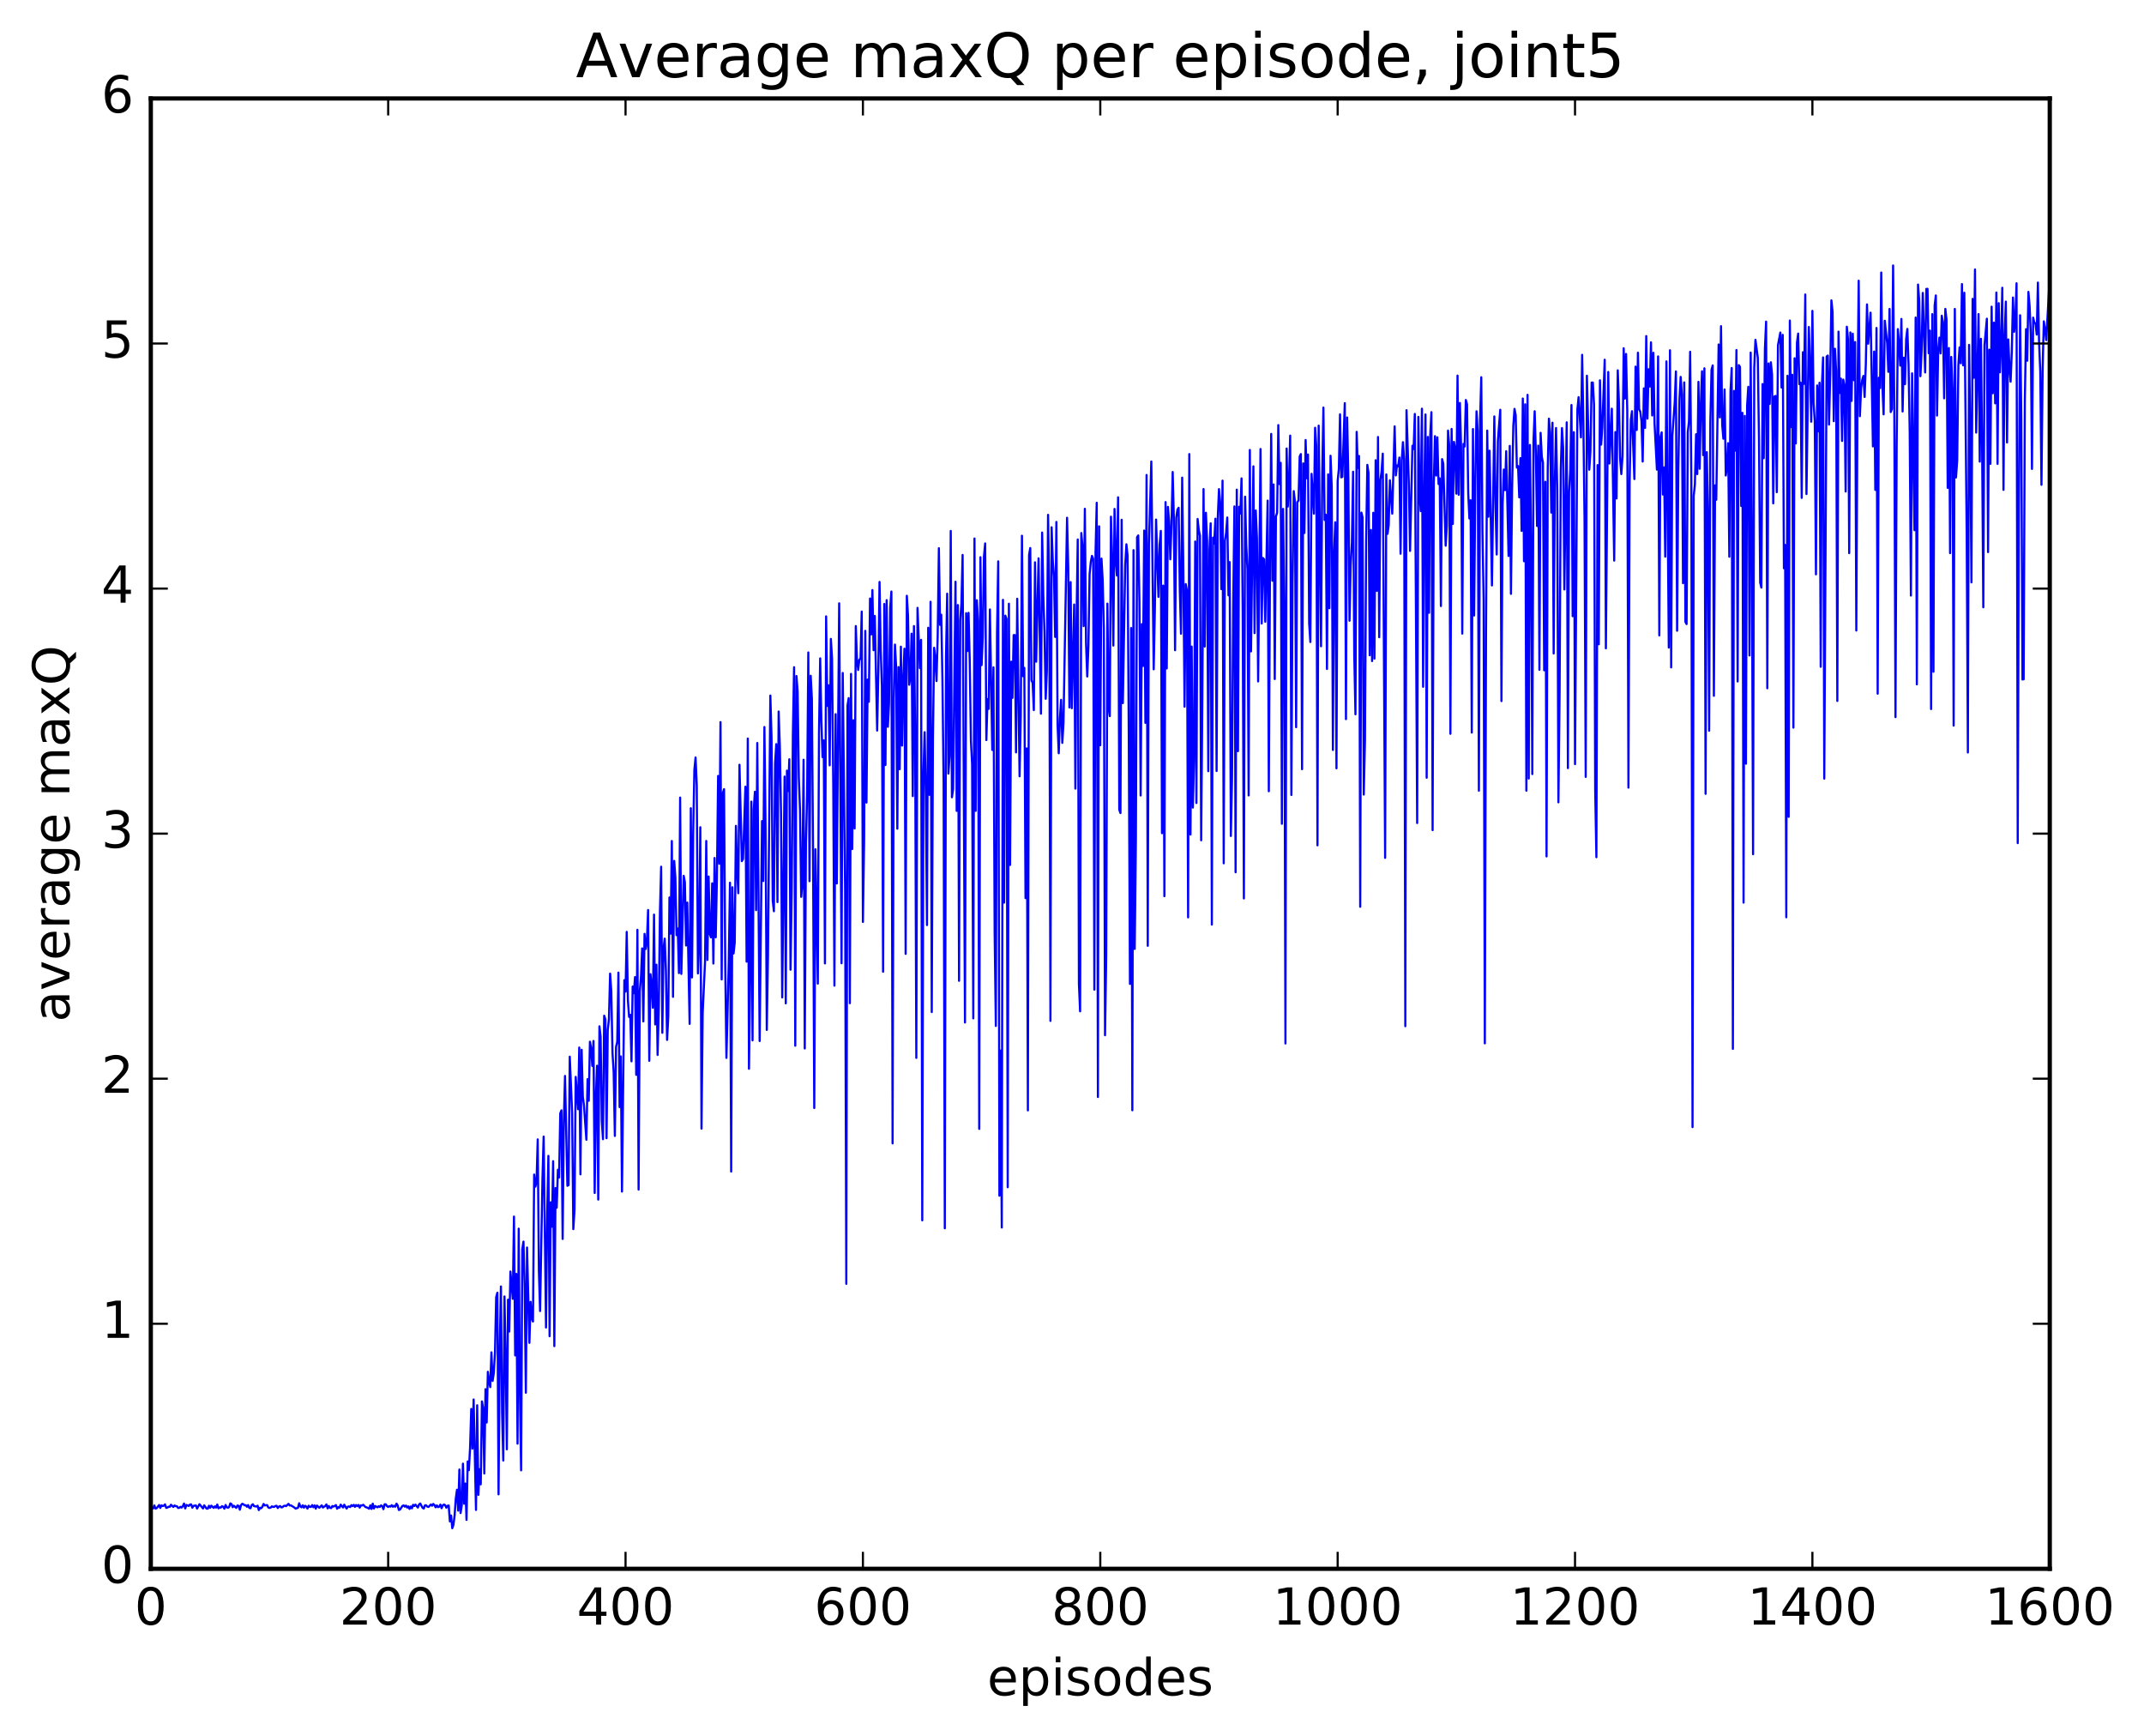 <?xml version="1.0" encoding="utf-8" standalone="no"?>
<!DOCTYPE svg PUBLIC "-//W3C//DTD SVG 1.1//EN"
  "http://www.w3.org/Graphics/SVG/1.1/DTD/svg11.dtd">
<!-- Created with matplotlib (http://matplotlib.org/) -->
<svg height="408pt" version="1.1" viewBox="0 0 504 408" width="504pt" xmlns="http://www.w3.org/2000/svg" xmlns:xlink="http://www.w3.org/1999/xlink">
 <defs>
  <style type="text/css">
*{stroke-linecap:butt;stroke-linejoin:round;stroke-miterlimit:100000;}
  </style>
 </defs>
 <g id="figure_1">
  <g id="patch_1">
   <path d="M 0 408.169 
L 504.319 408.169 
L 504.319 0 
L 0 0 
z
" style="fill:#ffffff;"/>
  </g>
  <g id="axes_1">
   <g id="patch_2">
    <path d="M 35.449 368.742 
L 481.849 368.742 
L 481.849 23.142 
L 35.449 23.142 
z
" style="fill:#ffffff;"/>
   </g>
   <g id="line2d_1">
    <path clip-path="url(#p0305301ef5)" d="M 35.728 354.601 
L 36.007 354.533 
L 36.286 353.855 
L 36.565 354.599 
L 36.844 354.473 
L 37.402 353.747 
L 37.681 354.429 
L 37.96 353.823 
L 38.239 353.987 
L 38.518 353.912 
L 38.797 353.59 
L 39.076 354.423 
L 39.355 354.353 
L 39.634 354.141 
L 39.913 354.178 
L 40.192 353.683 
L 40.75 354.202 
L 41.029 353.858 
L 41.308 354.011 
L 41.587 354.035 
L 41.866 354.432 
L 42.145 354.42 
L 42.424 354.17 
L 42.703 354.341 
L 42.982 353.999 
L 43.261 353.394 
L 43.54 354.549 
L 43.819 353.73 
L 44.377 353.965 
L 44.656 353.637 
L 44.935 353.6 
L 45.214 354.376 
L 45.493 353.946 
L 46.051 353.846 
L 46.33 354.576 
L 46.888 353.561 
L 47.725 354.553 
L 48.004 353.826 
L 48.562 354.587 
L 48.841 354.602 
L 49.12 353.923 
L 49.399 354.4 
L 49.678 353.896 
L 50.236 354.425 
L 50.515 354.061 
L 50.794 354.344 
L 51.073 353.631 
L 51.352 354.523 
L 51.631 354.305 
L 51.91 354.349 
L 52.189 354.019 
L 52.468 354.167 
L 52.747 354.607 
L 53.026 353.738 
L 53.305 354.283 
L 53.584 354.39 
L 53.863 354.21 
L 54.142 353.362 
L 54.421 353.527 
L 54.7 354.257 
L 54.979 353.914 
L 55.537 354.42 
L 55.816 353.859 
L 56.095 353.938 
L 56.374 354.844 
L 56.653 353.799 
L 56.932 353.46 
L 57.211 353.561 
L 57.49 353.82 
L 57.769 353.795 
L 58.048 354.152 
L 58.327 353.759 
L 58.606 354.428 
L 58.885 354.5 
L 59.164 353.769 
L 59.443 353.566 
L 59.722 354.013 
L 60.28 354.106 
L 60.559 353.908 
L 60.838 354.94 
L 61.117 354.395 
L 61.396 354.506 
L 61.675 354.17 
L 61.954 353.494 
L 62.233 353.849 
L 62.791 353.768 
L 63.07 354.323 
L 63.349 354.435 
L 63.628 354.356 
L 63.907 354.063 
L 64.186 354.184 
L 64.465 354.18 
L 64.744 353.972 
L 65.023 353.937 
L 65.302 354.458 
L 65.581 354.112 
L 65.86 353.99 
L 66.139 354.309 
L 66.418 354.24 
L 66.697 353.974 
L 66.976 353.909 
L 67.255 354.004 
L 67.813 353.473 
L 68.092 353.853 
L 68.371 353.825 
L 69.208 354.337 
L 69.487 354.591 
L 70.045 354.402 
L 70.324 353.332 
L 70.603 354.073 
L 70.882 354.292 
L 71.161 353.81 
L 71.44 354.368 
L 71.719 353.924 
L 71.998 354.132 
L 72.277 354.588 
L 72.556 353.911 
L 72.835 354.195 
L 73.114 354.178 
L 73.393 353.77 
L 73.672 354.264 
L 73.951 353.836 
L 74.23 354.6 
L 74.509 353.867 
L 75.067 354.393 
L 75.625 353.828 
L 75.904 354.336 
L 76.462 353.96 
L 76.741 353.604 
L 77.02 354.537 
L 77.299 353.976 
L 77.578 354.401 
L 77.857 354.474 
L 78.136 353.985 
L 78.415 354.126 
L 78.973 353.769 
L 79.252 354.623 
L 79.531 354.254 
L 79.81 354.363 
L 80.089 353.66 
L 80.647 354.331 
L 80.926 353.676 
L 81.484 354.579 
L 81.763 354.14 
L 82.042 354.087 
L 82.321 354.224 
L 82.6 353.775 
L 82.879 354.006 
L 83.158 353.714 
L 83.437 354.175 
L 83.716 353.752 
L 83.995 354.012 
L 84.274 353.744 
L 84.553 354.361 
L 84.832 353.822 
L 85.111 353.864 
L 85.39 353.692 
L 85.948 354.25 
L 86.227 354.31 
L 86.785 354.618 
L 87.064 353.818 
L 87.343 354.666 
L 87.622 353.423 
L 87.901 354.559 
L 88.18 353.979 
L 88.738 354.295 
L 89.017 354.033 
L 89.296 354.197 
L 89.575 353.834 
L 89.854 354 
L 90.133 354.724 
L 90.412 353.576 
L 90.691 353.584 
L 90.97 354.001 
L 91.249 354.198 
L 91.528 353.998 
L 91.807 354.128 
L 92.086 353.783 
L 92.365 354.154 
L 92.644 353.938 
L 92.923 354.149 
L 93.202 353.416 
L 93.481 353.828 
L 93.76 354.913 
L 94.039 354.816 
L 94.597 353.967 
L 94.876 353.833 
L 95.155 354.127 
L 95.434 353.882 
L 95.713 354.344 
L 95.992 354.069 
L 96.271 354.664 
L 96.55 354.097 
L 96.829 354.521 
L 97.108 353.698 
L 97.387 353.986 
L 97.666 353.656 
L 98.224 354.342 
L 98.503 353.633 
L 98.782 353.391 
L 99.34 354.41 
L 99.619 354.57 
L 99.898 353.813 
L 100.177 353.811 
L 100.456 354.14 
L 100.735 354.197 
L 101.293 353.627 
L 101.572 353.914 
L 101.851 353.497 
L 102.13 353.775 
L 102.409 354.281 
L 102.688 353.822 
L 102.967 354.247 
L 103.246 354.133 
L 103.525 353.65 
L 103.804 354.497 
L 104.083 353.834 
L 104.362 353.635 
L 104.641 353.776 
L 104.92 354.377 
L 105.199 353.925 
L 105.478 353.859 
L 105.757 357.614 
L 106.036 356.214 
L 106.315 359.197 
L 106.594 358.4 
L 106.873 356.129 
L 107.152 352.145 
L 107.431 350.153 
L 107.71 355.065 
L 107.989 345.404 
L 108.268 355.638 
L 108.547 353.857 
L 108.826 344.029 
L 109.105 353.44 
L 109.384 348.707 
L 109.663 357.237 
L 109.942 343.503 
L 110.221 345.554 
L 110.5 340.393 
L 110.779 331.163 
L 111.058 340.491 
L 111.337 328.944 
L 111.895 354.91 
L 112.174 330.302 
L 112.453 351.359 
L 112.732 345.321 
L 113.011 348.885 
L 113.29 329.399 
L 113.569 330.926 
L 113.848 346.343 
L 114.127 326.515 
L 114.406 334.356 
L 114.685 322.43 
L 114.964 324.729 
L 115.243 326.031 
L 115.522 317.858 
L 115.801 324.578 
L 116.08 322.736 
L 116.359 317.968 
L 116.638 304.895 
L 116.917 303.858 
L 117.196 351.238 
L 117.475 317.475 
L 117.754 302.378 
L 118.033 332.083 
L 118.312 343.294 
L 118.591 304.717 
L 118.87 319.095 
L 119.149 340.658 
L 119.428 305.474 
L 119.707 312.976 
L 119.986 298.869 
L 120.544 305.281 
L 120.823 285.948 
L 121.102 318.589 
L 121.381 299.424 
L 121.66 339.326 
L 121.939 288.793 
L 122.218 327.364 
L 122.497 345.597 
L 122.776 293.645 
L 123.055 291.832 
L 123.334 302.129 
L 123.613 327.353 
L 123.892 293.225 
L 124.45 315.627 
L 124.729 305.997 
L 125.008 309.926 
L 125.287 310.614 
L 125.566 276.075 
L 125.845 278.915 
L 126.124 277.906 
L 126.403 267.805 
L 126.682 298.761 
L 126.961 308.153 
L 127.519 277.13 
L 127.798 267.14 
L 128.356 312.025 
L 128.635 285.243 
L 128.914 271.681 
L 129.193 314.069 
L 129.472 282.595 
L 129.751 288.332 
L 130.03 272.928 
L 130.309 316.396 
L 130.588 279.244 
L 130.867 283.862 
L 131.146 274.943 
L 131.425 276.77 
L 131.704 261.679 
L 131.983 260.975 
L 132.262 291.21 
L 132.541 263.623 
L 132.82 252.888 
L 133.378 278.712 
L 133.657 278.557 
L 133.936 248.37 
L 134.494 261.601 
L 134.773 288.898 
L 135.052 284.357 
L 135.331 253.116 
L 135.889 260.717 
L 136.168 246.225 
L 136.447 276.022 
L 136.726 246.751 
L 137.005 257.764 
L 137.284 259.886 
L 137.842 267.89 
L 138.121 253.649 
L 138.4 258.733 
L 138.679 244.85 
L 138.958 246.414 
L 139.237 250.526 
L 139.516 244.676 
L 139.795 280.401 
L 140.074 257.762 
L 140.353 250.49 
L 140.632 281.958 
L 140.911 241.229 
L 141.19 243.73 
L 141.469 263.483 
L 141.748 267.761 
L 142.027 238.734 
L 142.306 239.617 
L 142.585 267.526 
L 142.864 242.13 
L 143.143 239.605 
L 143.422 228.842 
L 143.701 233.029 
L 143.98 247.445 
L 144.259 252.067 
L 144.538 266.997 
L 144.817 246.06 
L 145.096 244.867 
L 145.375 228.61 
L 145.654 260.222 
L 145.933 248.309 
L 146.212 280.078 
L 146.77 230.383 
L 147.049 233.073 
L 147.328 219.027 
L 147.607 235.123 
L 147.886 239.021 
L 148.165 238.537 
L 148.444 249.46 
L 148.723 231.886 
L 149.002 233.438 
L 149.281 229.655 
L 149.56 252.633 
L 149.839 218.545 
L 150.118 279.609 
L 150.397 232.95 
L 150.676 229.68 
L 150.955 222.918 
L 151.234 240.083 
L 151.513 219.5 
L 151.792 223.049 
L 152.071 221.251 
L 152.35 213.892 
L 152.629 249.335 
L 152.908 228.988 
L 153.187 231.525 
L 153.466 236.863 
L 153.745 214.975 
L 154.024 240.786 
L 154.303 226.747 
L 154.582 247.961 
L 154.861 237.025 
L 155.14 214.174 
L 155.419 203.716 
L 155.698 242.752 
L 155.977 222.928 
L 156.256 220.623 
L 156.535 228.046 
L 156.814 244.423 
L 157.093 238.923 
L 157.372 210.945 
L 157.651 219.456 
L 157.93 197.674 
L 158.209 234.302 
L 158.488 202.355 
L 158.767 206.331 
L 159.046 219.802 
L 159.325 218.226 
L 159.604 228.721 
L 159.883 187.467 
L 160.162 228.912 
L 160.72 205.862 
L 160.999 207.384 
L 161.278 222.233 
L 161.557 212.147 
L 162.115 240.657 
L 162.394 189.971 
L 162.673 229.746 
L 162.952 195.948 
L 163.231 180.913 
L 163.51 178.038 
L 163.789 184.668 
L 164.068 228.803 
L 164.347 221.287 
L 164.626 194.438 
L 164.905 265.277 
L 165.184 238.041 
L 165.742 225.938 
L 166.021 197.658 
L 166.3 225.624 
L 166.579 206.023 
L 166.858 219.535 
L 167.137 220.323 
L 167.416 207.626 
L 167.695 226.469 
L 167.974 201.668 
L 168.253 220.311 
L 168.532 206.178 
L 168.811 182.376 
L 169.09 203.009 
L 169.369 169.727 
L 169.648 230.208 
L 169.927 186.368 
L 170.206 185.486 
L 170.485 226.805 
L 170.764 248.651 
L 171.322 225.765 
L 171.601 207.483 
L 171.88 275.375 
L 172.159 208.549 
L 172.438 224.118 
L 172.717 221.521 
L 172.996 194.115 
L 173.275 204.613 
L 173.554 209.945 
L 173.833 179.755 
L 174.391 202.403 
L 174.67 201.84 
L 175.228 184.912 
L 175.507 226.035 
L 175.786 173.588 
L 176.065 251.207 
L 176.344 229.688 
L 176.623 188.417 
L 176.902 244.533 
L 177.181 190.344 
L 177.46 186.09 
L 177.739 213.927 
L 178.018 174.638 
L 178.576 244.688 
L 179.134 192.983 
L 179.413 207.082 
L 179.692 170.879 
L 179.971 194.748 
L 180.25 242.076 
L 180.529 224.602 
L 181.087 163.484 
L 181.366 173.231 
L 181.645 211.681 
L 181.924 214.18 
L 182.203 179.489 
L 182.482 174.899 
L 182.761 212.031 
L 183.04 167.237 
L 183.319 175.49 
L 183.598 191.157 
L 183.877 234.441 
L 184.435 182.528 
L 184.714 235.829 
L 184.993 181.136 
L 185.272 185.912 
L 185.551 178.459 
L 185.83 227.93 
L 186.109 209.638 
L 186.388 172.492 
L 186.667 156.821 
L 186.946 245.791 
L 187.225 158.893 
L 187.504 162.596 
L 187.783 182.799 
L 188.062 190.392 
L 188.341 210.797 
L 188.62 207.678 
L 188.899 178.578 
L 189.178 246.441 
L 189.457 198.11 
L 189.736 186.52 
L 190.015 153.353 
L 190.294 207.117 
L 190.573 158.829 
L 190.852 164.221 
L 191.131 201.151 
L 191.41 260.435 
L 191.689 199.613 
L 192.247 231.187 
L 192.526 172.233 
L 192.805 154.744 
L 193.084 169.531 
L 193.363 177.964 
L 193.642 174.016 
L 193.921 226.449 
L 194.2 144.872 
L 194.479 165.926 
L 194.758 161.072 
L 195.037 179.889 
L 195.316 150.174 
L 195.595 154.869 
L 195.874 184.231 
L 196.153 231.671 
L 196.432 167.863 
L 196.711 207.649 
L 197.269 141.806 
L 197.827 226.41 
L 198.106 158.178 
L 198.664 209.051 
L 198.943 301.765 
L 199.222 165.87 
L 199.501 164.086 
L 199.78 235.8 
L 200.059 158.396 
L 200.338 199.567 
L 200.617 169.286 
L 200.896 194.732 
L 201.175 147.148 
L 201.454 155.014 
L 201.733 157.464 
L 202.012 155.085 
L 202.291 154.731 
L 202.57 143.739 
L 202.849 216.699 
L 203.128 197.641 
L 203.407 148.279 
L 203.686 188.641 
L 203.965 159.732 
L 204.244 164.945 
L 204.523 140.68 
L 204.802 149.111 
L 205.081 138.689 
L 205.36 152.818 
L 205.639 144.772 
L 206.197 171.709 
L 206.476 157.59 
L 206.755 136.783 
L 207.034 152.65 
L 207.313 161.286 
L 207.592 228.402 
L 207.871 141.958 
L 208.15 179.811 
L 208.429 141.061 
L 208.708 170.834 
L 208.987 165.359 
L 209.266 142.779 
L 209.545 139.034 
L 209.824 268.75 
L 210.103 163.895 
L 210.382 151.503 
L 210.661 156.815 
L 210.94 194.782 
L 211.219 156.784 
L 211.498 180.801 
L 211.777 151.998 
L 212.056 175.238 
L 212.335 159.259 
L 212.614 152.47 
L 212.893 224.197 
L 213.172 140.032 
L 213.451 144.714 
L 213.73 160.949 
L 214.009 159.207 
L 214.288 148.941 
L 214.567 187.117 
L 214.846 147.157 
L 215.125 172.146 
L 215.404 248.649 
L 215.683 142.874 
L 216.241 157.046 
L 216.52 150.401 
L 216.799 286.839 
L 217.078 181.585 
L 217.357 172.096 
L 217.636 186.998 
L 217.915 217.436 
L 218.194 147.554 
L 218.473 186.824 
L 218.752 141.446 
L 219.031 237.884 
L 219.31 173.692 
L 219.589 152.254 
L 219.868 154.582 
L 220.147 160.082 
L 220.426 149.553 
L 220.705 128.847 
L 220.984 146.878 
L 221.263 144.478 
L 221.542 159.613 
L 221.821 184.159 
L 222.1 288.706 
L 222.379 154.561 
L 222.658 139.545 
L 222.937 181.837 
L 223.216 177.779 
L 223.495 124.794 
L 223.774 187.399 
L 224.053 185.504 
L 224.611 136.74 
L 224.89 190.591 
L 225.169 142.215 
L 225.448 230.53 
L 225.727 145.82 
L 226.006 141.78 
L 226.285 130.432 
L 226.843 240.336 
L 227.122 144.127 
L 227.401 153.039 
L 227.68 144.044 
L 227.959 155.286 
L 228.238 174.08 
L 228.517 179.602 
L 228.796 239.367 
L 229.075 126.575 
L 229.354 190.586 
L 229.633 141.081 
L 229.912 145.829 
L 230.191 265.343 
L 230.47 130.968 
L 230.749 156.334 
L 231.028 149.549 
L 231.307 130.763 
L 231.586 127.731 
L 231.865 173.947 
L 232.144 164.313 
L 232.423 166.619 
L 232.702 143.246 
L 233.26 176.271 
L 233.539 156.853 
L 233.818 219.517 
L 234.097 241.145 
L 234.376 148.821 
L 234.655 131.941 
L 234.934 281.043 
L 235.213 246.936 
L 235.492 288.523 
L 235.771 140.989 
L 236.05 212.154 
L 236.329 144.705 
L 236.608 145.454 
L 236.887 279.05 
L 237.166 141.901 
L 237.445 203.3 
L 237.724 155.52 
L 238.003 164.031 
L 238.282 149.271 
L 238.561 149.266 
L 238.84 176.843 
L 239.119 140.732 
L 239.677 182.466 
L 239.956 168.021 
L 240.235 125.922 
L 240.514 158.952 
L 240.793 156.978 
L 241.072 211.103 
L 241.351 175.902 
L 241.63 260.991 
L 241.909 130.445 
L 242.188 128.81 
L 242.467 159.941 
L 242.746 160.463 
L 243.025 166.901 
L 243.304 132.163 
L 243.583 155.526 
L 244.141 131.238 
L 244.699 167.75 
L 244.978 125.171 
L 245.257 139.94 
L 245.536 148.574 
L 245.815 164.246 
L 246.094 157.646 
L 246.373 121.009 
L 246.652 137.702 
L 246.931 239.955 
L 247.21 123.935 
L 247.489 131.927 
L 247.768 135.521 
L 248.047 149.714 
L 248.326 122.685 
L 248.605 170.293 
L 248.884 177.047 
L 249.163 168.783 
L 249.442 164.489 
L 249.721 174.608 
L 250 169.845 
L 250.837 121.696 
L 251.116 133.316 
L 251.395 166.282 
L 251.674 136.813 
L 251.953 166.462 
L 252.511 142.085 
L 252.79 185.356 
L 253.069 145.707 
L 253.348 126.801 
L 253.627 231.24 
L 253.906 237.705 
L 254.185 125.284 
L 254.464 128.378 
L 254.743 147.168 
L 255.022 119.587 
L 255.301 151.246 
L 255.58 159.009 
L 255.859 151.929 
L 256.138 134.99 
L 256.417 132.1 
L 256.696 130.653 
L 256.975 131.335 
L 257.254 232.617 
L 257.533 129.844 
L 257.812 118.17 
L 258.091 257.844 
L 258.37 123.708 
L 258.649 175.161 
L 258.928 131.294 
L 259.207 136.252 
L 259.486 147.634 
L 259.765 243.324 
L 260.044 224.551 
L 260.323 141.88 
L 260.602 166.271 
L 260.881 168.325 
L 261.16 121.45 
L 261.439 131.405 
L 261.718 151.737 
L 261.997 119.618 
L 262.276 131.466 
L 262.555 135.274 
L 262.834 116.892 
L 263.113 190.317 
L 263.392 191.106 
L 263.671 122.17 
L 263.95 165.263 
L 264.508 132.927 
L 264.787 127.932 
L 265.066 130.603 
L 265.345 172.525 
L 265.624 231.267 
L 265.903 147.618 
L 266.182 260.962 
L 266.461 129.305 
L 266.74 223.043 
L 267.019 197.281 
L 267.298 126.254 
L 267.577 125.849 
L 267.856 141.478 
L 268.135 186.974 
L 268.414 146.684 
L 268.693 156.535 
L 268.972 124.704 
L 269.251 169.899 
L 269.53 111.639 
L 269.809 222.302 
L 270.088 127.888 
L 270.646 108.473 
L 271.204 157.311 
L 271.483 143.114 
L 271.762 122.12 
L 272.32 140.293 
L 272.599 127.999 
L 272.878 124.783 
L 273.157 195.839 
L 273.436 137.642 
L 273.715 210.641 
L 273.994 118.013 
L 274.273 157.115 
L 274.552 119.137 
L 274.831 122.44 
L 275.11 131.456 
L 275.389 123.306 
L 275.668 110.943 
L 275.947 121.948 
L 276.226 152.832 
L 276.505 121.709 
L 276.784 119.788 
L 277.063 119.352 
L 277.342 138.568 
L 277.621 148.957 
L 277.9 112.261 
L 278.179 134.548 
L 278.458 166.107 
L 278.737 137.285 
L 279.016 138.782 
L 279.295 215.631 
L 279.574 106.731 
L 279.853 196.16 
L 280.132 151.974 
L 280.411 189.819 
L 280.69 178.749 
L 280.969 127.271 
L 281.248 188.742 
L 281.527 121.975 
L 281.806 124.597 
L 282.085 125.882 
L 282.364 197.51 
L 282.643 163.912 
L 282.922 114.944 
L 283.201 151.967 
L 283.48 120.528 
L 283.759 127.042 
L 284.038 181.263 
L 284.317 129.097 
L 284.596 123.004 
L 284.875 217.323 
L 285.154 126.363 
L 285.433 127.777 
L 285.712 121.921 
L 285.991 181.222 
L 286.27 121.668 
L 286.549 114.961 
L 286.828 118.063 
L 287.107 138.473 
L 287.386 112.971 
L 287.665 202.913 
L 287.944 127.048 
L 288.223 125.323 
L 288.502 121.636 
L 288.781 139.933 
L 289.06 132.114 
L 289.339 196.495 
L 289.618 182.961 
L 289.897 142.327 
L 290.176 119.031 
L 290.455 205.026 
L 290.734 115.089 
L 291.013 176.561 
L 291.292 119.109 
L 291.571 120.688 
L 291.85 112.448 
L 292.129 144.097 
L 292.408 211.172 
L 292.687 116.746 
L 292.966 128.178 
L 293.245 133.827 
L 293.524 186.96 
L 293.803 105.758 
L 294.082 153.108 
L 294.64 109.606 
L 294.919 148.811 
L 295.198 119.99 
L 295.477 126.565 
L 295.756 160.173 
L 296.314 105.537 
L 296.593 146.556 
L 296.872 131.143 
L 297.151 131.457 
L 297.43 146.139 
L 297.988 117.666 
L 298.267 185.983 
L 298.546 131.92 
L 298.825 101.989 
L 299.104 136.493 
L 299.383 113.86 
L 299.662 159.605 
L 299.941 121.358 
L 300.22 120.546 
L 300.499 99.916 
L 300.778 113.784 
L 301.057 108.793 
L 301.336 193.633 
L 301.615 119.615 
L 301.894 142.336 
L 302.173 245.267 
L 302.452 105.417 
L 302.731 119.063 
L 303.01 113.416 
L 303.289 102.393 
L 303.568 186.858 
L 303.847 136.805 
L 304.126 115.435 
L 304.405 117.848 
L 304.684 170.926 
L 304.963 118.076 
L 305.242 117.623 
L 305.521 107.3 
L 305.8 106.723 
L 306.079 180.788 
L 306.358 108.926 
L 306.637 125.273 
L 306.916 103.419 
L 307.195 112.411 
L 307.474 106.832 
L 307.753 146.511 
L 308.032 150.906 
L 308.311 111.374 
L 308.869 120.733 
L 309.148 100.546 
L 309.427 104.865 
L 309.706 198.691 
L 309.985 100.046 
L 310.543 151.899 
L 310.822 111.529 
L 311.101 95.796 
L 311.38 122.223 
L 311.659 120.972 
L 311.938 157.242 
L 312.217 111.486 
L 312.496 142.961 
L 312.775 107.118 
L 313.054 114.413 
L 313.333 176.27 
L 313.612 129.751 
L 313.891 122.755 
L 314.17 180.583 
L 314.449 113.052 
L 314.728 110.232 
L 315.007 97.385 
L 315.286 112.201 
L 315.565 112.081 
L 316.123 94.761 
L 316.402 169.034 
L 316.681 98.125 
L 316.96 112.218 
L 317.239 145.895 
L 317.518 132.925 
L 317.797 127.498 
L 318.076 110.878 
L 318.355 154.033 
L 318.634 167.894 
L 318.913 101.5 
L 319.192 110.001 
L 319.471 107.17 
L 319.75 213.133 
L 320.029 120.483 
L 320.308 121.633 
L 320.587 186.756 
L 320.866 174.15 
L 321.145 127.234 
L 321.424 109.266 
L 321.703 111.174 
L 321.982 154.02 
L 322.261 124.573 
L 322.54 155.38 
L 322.819 120.522 
L 323.098 154.8 
L 323.377 108.172 
L 323.656 138.886 
L 323.935 102.708 
L 324.214 149.781 
L 324.493 112.818 
L 324.772 110.85 
L 325.051 106.624 
L 325.609 201.636 
L 325.888 111.504 
L 326.167 125.477 
L 326.446 123.459 
L 326.725 112.882 
L 327.283 120.73 
L 327.841 100.215 
L 328.12 111.746 
L 328.399 109.385 
L 328.678 109.605 
L 328.957 107.54 
L 329.236 130.152 
L 329.515 108.207 
L 329.794 103.927 
L 330.073 108.058 
L 330.352 241.204 
L 330.631 96.415 
L 331.189 113.666 
L 331.468 129.491 
L 332.026 104.765 
L 332.305 105.544 
L 332.584 97.292 
L 333.142 193.451 
L 333.421 97.986 
L 333.7 115.836 
L 333.979 120.134 
L 334.258 96.06 
L 334.537 161.423 
L 334.816 115.648 
L 335.095 97.424 
L 335.374 182.803 
L 335.653 102.704 
L 335.932 144.035 
L 336.211 102.308 
L 336.49 96.875 
L 336.769 195.122 
L 337.048 113.402 
L 337.327 102.513 
L 337.606 111.779 
L 337.885 102.786 
L 338.164 113.77 
L 338.443 112.431 
L 338.722 142.452 
L 339.001 107.913 
L 339.28 108.974 
L 339.838 128.257 
L 340.117 123.581 
L 340.396 101.201 
L 340.675 104.704 
L 340.954 172.471 
L 341.233 100.819 
L 341.512 123.159 
L 341.791 103.854 
L 342.07 105.68 
L 342.349 116.029 
L 342.628 88.281 
L 342.907 116.29 
L 343.186 94.717 
L 343.465 105.173 
L 343.744 148.926 
L 344.023 104.336 
L 344.302 104.953 
L 344.581 94.012 
L 344.86 95.047 
L 345.139 115.867 
L 345.418 121.868 
L 345.697 117.571 
L 345.976 172.187 
L 346.255 100.839 
L 346.534 144.674 
L 346.813 113.156 
L 347.092 96.664 
L 347.371 101.405 
L 347.65 185.855 
L 347.929 98.663 
L 348.208 88.668 
L 348.487 124.798 
L 348.766 140.972 
L 349.045 245.239 
L 349.324 149.182 
L 349.603 101.199 
L 349.882 121.457 
L 350.161 105.932 
L 350.719 137.611 
L 351.277 97.88 
L 351.556 118.334 
L 351.835 130.333 
L 352.114 103.605 
L 352.672 96.312 
L 352.951 164.787 
L 353.23 118.417 
L 353.509 110.368 
L 353.788 115.214 
L 354.067 106.053 
L 354.625 130.679 
L 354.904 104.808 
L 355.183 139.58 
L 355.462 114.727 
L 355.741 100.119 
L 356.02 96.102 
L 356.299 97.569 
L 356.578 109.909 
L 356.857 109.54 
L 357.136 116.899 
L 357.415 107.682 
L 357.694 124.792 
L 357.973 93.672 
L 358.252 131.914 
L 358.531 95.034 
L 358.81 185.853 
L 359.089 92.804 
L 359.368 182.988 
L 359.647 104.585 
L 359.926 128.365 
L 360.205 181.939 
L 360.484 103.645 
L 360.763 96.657 
L 361.042 106.583 
L 361.321 123.633 
L 361.6 104.73 
L 361.879 157.427 
L 362.158 101.738 
L 362.437 107.37 
L 362.716 108.742 
L 362.995 157.549 
L 363.274 113.24 
L 363.553 201.298 
L 363.832 110.044 
L 364.111 98.406 
L 364.39 101.64 
L 364.669 120.481 
L 364.948 99.35 
L 365.227 153.601 
L 365.506 112.969 
L 365.785 100.595 
L 366.064 115.082 
L 366.343 188.578 
L 366.622 162.736 
L 366.901 110.279 
L 367.18 100.612 
L 367.459 105.355 
L 367.738 138.551 
L 368.296 99.263 
L 368.575 180.543 
L 368.854 115.566 
L 369.133 110.426 
L 369.412 95.197 
L 369.691 144.831 
L 369.97 101.58 
L 370.249 179.609 
L 370.807 96.256 
L 371.086 93.344 
L 371.644 102.8 
L 371.923 83.399 
L 372.202 98.574 
L 372.481 121.938 
L 372.76 182.61 
L 373.039 88.306 
L 373.597 110.405 
L 373.876 106.132 
L 374.155 89.922 
L 374.434 89.922 
L 374.713 95.098 
L 374.992 185.719 
L 375.271 201.479 
L 375.55 109.312 
L 375.829 151.438 
L 376.108 89.388 
L 376.387 104.505 
L 376.666 100.464 
L 377.224 84.552 
L 377.503 152.384 
L 378.061 87.428 
L 378.34 108.944 
L 378.898 96.061 
L 379.456 131.763 
L 379.735 101.568 
L 380.014 117.161 
L 380.293 87.042 
L 380.572 94.579 
L 380.851 107.916 
L 381.13 111.434 
L 381.409 107.234 
L 381.688 81.853 
L 381.967 93.687 
L 382.246 83.2 
L 382.525 96.481 
L 382.804 185.127 
L 383.083 113.308 
L 383.362 98.742 
L 383.641 96.649 
L 384.199 112.598 
L 384.478 86.176 
L 384.757 101.058 
L 385.036 82.902 
L 385.315 96.208 
L 385.594 96.76 
L 385.873 98.974 
L 386.152 108.489 
L 386.431 91.285 
L 386.71 100.583 
L 386.989 78.992 
L 387.268 98.395 
L 387.547 86.788 
L 387.826 90.854 
L 388.105 80.456 
L 388.384 97.659 
L 388.663 82.924 
L 388.942 99.52 
L 389.5 110.385 
L 389.779 83.774 
L 390.058 149.349 
L 390.337 102.763 
L 390.616 101.623 
L 390.895 116.237 
L 391.174 109.855 
L 391.453 130.838 
L 391.732 84.947 
L 392.29 152.213 
L 392.569 82.323 
L 392.848 156.867 
L 393.127 102.405 
L 393.685 94.572 
L 393.964 87.3 
L 394.243 148.251 
L 394.522 111.159 
L 394.801 93.905 
L 395.08 88.587 
L 395.359 92.747 
L 395.638 137.076 
L 395.917 89.884 
L 396.196 146.18 
L 396.475 146.687 
L 396.754 101.546 
L 397.033 99.055 
L 397.312 82.684 
L 397.591 112.914 
L 397.87 264.924 
L 398.149 116.54 
L 398.428 113.846 
L 398.707 102.063 
L 398.986 111.437 
L 399.265 89.744 
L 399.544 110.184 
L 399.823 95.114 
L 400.102 87.272 
L 400.381 106.977 
L 400.66 86.569 
L 400.939 186.584 
L 401.218 106.278 
L 401.497 120.84 
L 401.776 171.754 
L 402.055 99.139 
L 402.334 86.911 
L 402.613 85.892 
L 402.892 163.546 
L 403.171 114.085 
L 403.45 117.468 
L 404.008 80.967 
L 404.287 98.113 
L 404.566 76.664 
L 404.845 99.833 
L 405.124 103.116 
L 405.403 91.546 
L 405.682 111.765 
L 405.961 110.062 
L 406.24 104.169 
L 406.519 130.857 
L 406.798 91.954 
L 407.077 86.497 
L 407.356 246.533 
L 407.635 91.881 
L 407.914 105.918 
L 408.193 82.268 
L 408.472 160.177 
L 408.751 85.823 
L 409.03 86.256 
L 409.309 118.928 
L 409.588 97.037 
L 409.867 212.159 
L 410.146 97.757 
L 410.425 179.501 
L 410.704 95.344 
L 410.983 90.911 
L 411.262 154.058 
L 411.541 82.876 
L 411.82 127.578 
L 412.099 200.783 
L 412.378 86.43 
L 412.657 79.872 
L 413.215 84.074 
L 413.494 103.09 
L 413.773 136.932 
L 414.052 138.11 
L 414.331 90.275 
L 414.61 107.697 
L 414.889 81.962 
L 415.168 75.591 
L 415.447 161.77 
L 415.726 85.433 
L 416.005 94.94 
L 416.284 85.151 
L 416.563 88.114 
L 416.842 118.306 
L 417.121 93.179 
L 417.4 93.069 
L 417.679 115.684 
L 417.958 81.117 
L 418.516 78.165 
L 418.795 91.084 
L 419.074 78.707 
L 419.353 133.57 
L 419.632 128.077 
L 419.911 215.601 
L 420.19 88.321 
L 420.469 191.994 
L 420.748 75.336 
L 421.027 100.384 
L 421.306 88.082 
L 421.585 171.031 
L 421.864 84.207 
L 422.143 104.234 
L 422.422 80.56 
L 422.701 78.402 
L 422.98 90.314 
L 423.259 89.93 
L 423.538 117.028 
L 423.817 82.79 
L 424.096 90.229 
L 424.375 69.219 
L 424.654 116.125 
L 425.212 76.858 
L 425.491 85.791 
L 425.77 99.123 
L 426.049 73.065 
L 426.328 94.772 
L 426.607 98.921 
L 426.886 135 
L 427.165 90.603 
L 427.444 101.397 
L 427.723 89.962 
L 428.002 156.725 
L 428.281 90.668 
L 428.56 84.009 
L 428.839 183.012 
L 429.397 83.802 
L 429.676 83.567 
L 429.955 99.802 
L 430.234 88.125 
L 430.513 70.597 
L 430.792 73.327 
L 431.071 99.003 
L 431.35 81.972 
L 431.629 87.231 
L 431.908 164.759 
L 432.187 77.951 
L 432.466 92.362 
L 432.745 88.984 
L 433.024 103.644 
L 433.303 89.22 
L 433.582 90.625 
L 433.861 115.531 
L 434.14 76.79 
L 434.419 79.745 
L 434.698 130.01 
L 434.977 78.134 
L 435.256 94.234 
L 435.535 78.434 
L 435.814 89.367 
L 436.093 80.388 
L 436.372 148.204 
L 436.651 92.823 
L 436.93 65.976 
L 437.209 97.819 
L 437.488 91.3 
L 437.767 89.28 
L 438.046 88.353 
L 438.325 93.304 
L 438.604 85.671 
L 438.883 71.555 
L 439.162 80.781 
L 439.72 73.488 
L 440.278 104.934 
L 440.557 82.632 
L 440.836 115.153 
L 441.115 77.087 
L 441.394 163.052 
L 441.673 88.786 
L 441.952 91.212 
L 442.231 64.052 
L 442.51 90.872 
L 442.789 97.389 
L 443.068 75.388 
L 443.626 80.637 
L 443.905 87.4 
L 444.184 72.612 
L 444.463 96.855 
L 444.742 96.101 
L 445.021 62.392 
L 445.3 95.413 
L 445.579 168.555 
L 445.858 104.603 
L 446.137 77.353 
L 446.416 80.671 
L 446.695 85.927 
L 446.974 74.964 
L 447.253 96.717 
L 447.532 84.069 
L 447.811 90.295 
L 448.09 79.661 
L 448.369 77.309 
L 448.648 85.563 
L 448.927 101.607 
L 449.206 139.98 
L 449.485 87.754 
L 450.043 124.625 
L 450.322 74.641 
L 450.601 160.852 
L 450.88 66.881 
L 451.159 70.696 
L 451.438 88.429 
L 451.717 82.782 
L 451.996 68.849 
L 452.554 87.542 
L 452.833 67.907 
L 453.112 67.887 
L 453.391 83.037 
L 453.67 77.715 
L 453.949 166.66 
L 454.228 73.837 
L 454.507 157.891 
L 454.786 71.833 
L 455.065 69.44 
L 455.344 97.679 
L 455.623 82.504 
L 455.902 79.356 
L 456.181 83.064 
L 456.46 74.209 
L 456.739 75.717 
L 457.018 93.629 
L 457.297 72.603 
L 457.576 75.115 
L 457.855 114.683 
L 458.134 81.819 
L 458.413 130.016 
L 458.692 83.891 
L 458.971 91.341 
L 459.25 170.555 
L 459.529 72.608 
L 459.808 112.233 
L 460.087 108.242 
L 460.366 85.858 
L 460.645 81.651 
L 460.924 85.375 
L 461.203 66.766 
L 461.482 85.874 
L 461.761 68.81 
L 462.319 125.253 
L 462.598 176.872 
L 462.877 81.058 
L 463.156 101.778 
L 463.435 136.889 
L 463.714 70.249 
L 463.993 88.796 
L 464.272 63.336 
L 464.551 101.683 
L 465.109 73.821 
L 465.388 108.503 
L 465.667 79.642 
L 465.946 105.277 
L 466.225 142.738 
L 466.504 81.14 
L 467.062 74.91 
L 467.341 129.768 
L 467.62 82.19 
L 467.899 109.025 
L 468.178 72.08 
L 468.457 92.441 
L 468.736 75.833 
L 469.015 94.806 
L 469.294 68.759 
L 469.573 109.032 
L 469.852 71.259 
L 470.131 87.516 
L 470.41 80.639 
L 470.689 67.633 
L 470.968 115.138 
L 471.247 79.002 
L 471.526 70.888 
L 471.805 104.002 
L 472.084 79.78 
L 472.363 86.003 
L 472.642 89.711 
L 472.921 82.731 
L 473.2 69.93 
L 473.479 77.982 
L 473.758 75.157 
L 474.037 66.582 
L 474.316 198.169 
L 474.595 118.729 
L 474.874 74.093 
L 475.153 98.196 
L 475.432 159.708 
L 475.711 159.663 
L 475.99 94.079 
L 476.269 77.363 
L 476.548 84.787 
L 476.827 68.602 
L 477.106 71.895 
L 477.385 78.409 
L 477.664 110.219 
L 477.943 74.655 
L 478.222 75.861 
L 478.501 76.029 
L 478.78 78.638 
L 479.059 66.417 
L 479.338 80.666 
L 479.617 87.355 
L 479.896 113.946 
L 480.175 86.65 
L 480.454 75.527 
L 480.733 77.349 
L 481.012 79.945 
L 481.849 65.073 
L 481.849 65.073 
" style="fill:none;stroke:#0000ff;stroke-linecap:square;stroke-width:0.5;"/>
   </g>
   <g id="patch_3">
    <path d="M 35.449 23.142 
L 481.849 23.142 
" style="fill:none;stroke:#000000;stroke-linecap:square;stroke-linejoin:miter;"/>
   </g>
   <g id="patch_4">
    <path d="M 481.849 368.742 
L 481.849 23.142 
" style="fill:none;stroke:#000000;stroke-linecap:square;stroke-linejoin:miter;"/>
   </g>
   <g id="patch_5">
    <path d="M 35.449 368.742 
L 35.449 23.142 
" style="fill:none;stroke:#000000;stroke-linecap:square;stroke-linejoin:miter;"/>
   </g>
   <g id="patch_6">
    <path d="M 35.449 368.742 
L 481.849 368.742 
" style="fill:none;stroke:#000000;stroke-linecap:square;stroke-linejoin:miter;"/>
   </g>
   <g id="matplotlib.axis_1">
    <g id="xtick_1">
     <g id="line2d_2">
      <defs>
       <path d="M 0 0 
L 0 -4 
" id="md764ea3a3b" style="stroke:#000000;stroke-width:0.5;"/>
      </defs>
      <g>
       <use style="stroke:#000000;stroke-width:0.5;" x="35.449" xlink:href="#md764ea3a3b" y="368.742"/>
      </g>
     </g>
     <g id="line2d_3">
      <defs>
       <path d="M 0 0 
L 0 4 
" id="m6a71398578" style="stroke:#000000;stroke-width:0.5;"/>
      </defs>
      <g>
       <use style="stroke:#000000;stroke-width:0.5;" x="35.449" xlink:href="#m6a71398578" y="23.142"/>
      </g>
     </g>
     <g id="text_1">
      <!-- 0 -->
      <defs>
       <path d="M 31.781 66.406 
Q 24.172 66.406 20.328 58.906 
Q 16.5 51.422 16.5 36.375 
Q 16.5 21.391 20.328 13.891 
Q 24.172 6.391 31.781 6.391 
Q 39.453 6.391 43.281 13.891 
Q 47.125 21.391 47.125 36.375 
Q 47.125 51.422 43.281 58.906 
Q 39.453 66.406 31.781 66.406 
M 31.781 74.219 
Q 44.047 74.219 50.516 64.516 
Q 56.984 54.828 56.984 36.375 
Q 56.984 17.969 50.516 8.266 
Q 44.047 -1.422 31.781 -1.422 
Q 19.531 -1.422 13.062 8.266 
Q 6.594 17.969 6.594 36.375 
Q 6.594 54.828 13.062 64.516 
Q 19.531 74.219 31.781 74.219 
" id="BitstreamVeraSans-Roman-30"/>
      </defs>
      <g transform="translate(31.631 381.86)scale(0.12 -0.12)">
       <use xlink:href="#BitstreamVeraSans-Roman-30"/>
      </g>
     </g>
    </g>
    <g id="xtick_2">
     <g id="line2d_4">
      <g>
       <use style="stroke:#000000;stroke-width:0.5;" x="91.249" xlink:href="#md764ea3a3b" y="368.742"/>
      </g>
     </g>
     <g id="line2d_5">
      <g>
       <use style="stroke:#000000;stroke-width:0.5;" x="91.249" xlink:href="#m6a71398578" y="23.142"/>
      </g>
     </g>
     <g id="text_2">
      <!-- 200 -->
      <defs>
       <path d="M 19.188 8.297 
L 53.609 8.297 
L 53.609 0 
L 7.328 0 
L 7.328 8.297 
Q 12.938 14.109 22.625 23.891 
Q 32.328 33.688 34.812 36.531 
Q 39.547 41.844 41.422 45.531 
Q 43.312 49.219 43.312 52.781 
Q 43.312 58.594 39.234 62.25 
Q 35.156 65.922 28.609 65.922 
Q 23.969 65.922 18.812 64.312 
Q 13.672 62.703 7.812 59.422 
L 7.812 69.391 
Q 13.766 71.781 18.938 73 
Q 24.125 74.219 28.422 74.219 
Q 39.75 74.219 46.484 68.547 
Q 53.219 62.891 53.219 53.422 
Q 53.219 48.922 51.531 44.891 
Q 49.859 40.875 45.406 35.406 
Q 44.188 33.984 37.641 27.219 
Q 31.109 20.453 19.188 8.297 
" id="BitstreamVeraSans-Roman-32"/>
      </defs>
      <g transform="translate(79.796 381.86)scale(0.12 -0.12)">
       <use xlink:href="#BitstreamVeraSans-Roman-32"/>
       <use x="63.623" xlink:href="#BitstreamVeraSans-Roman-30"/>
       <use x="127.246" xlink:href="#BitstreamVeraSans-Roman-30"/>
      </g>
     </g>
    </g>
    <g id="xtick_3">
     <g id="line2d_6">
      <g>
       <use style="stroke:#000000;stroke-width:0.5;" x="147.049" xlink:href="#md764ea3a3b" y="368.742"/>
      </g>
     </g>
     <g id="line2d_7">
      <g>
       <use style="stroke:#000000;stroke-width:0.5;" x="147.049" xlink:href="#m6a71398578" y="23.142"/>
      </g>
     </g>
     <g id="text_3">
      <!-- 400 -->
      <defs>
       <path d="M 37.797 64.312 
L 12.891 25.391 
L 37.797 25.391 
z
M 35.203 72.906 
L 47.609 72.906 
L 47.609 25.391 
L 58.016 25.391 
L 58.016 17.188 
L 47.609 17.188 
L 47.609 0 
L 37.797 0 
L 37.797 17.188 
L 4.891 17.188 
L 4.891 26.703 
z
" id="BitstreamVeraSans-Roman-34"/>
      </defs>
      <g transform="translate(135.596 381.86)scale(0.12 -0.12)">
       <use xlink:href="#BitstreamVeraSans-Roman-34"/>
       <use x="63.623" xlink:href="#BitstreamVeraSans-Roman-30"/>
       <use x="127.246" xlink:href="#BitstreamVeraSans-Roman-30"/>
      </g>
     </g>
    </g>
    <g id="xtick_4">
     <g id="line2d_8">
      <g>
       <use style="stroke:#000000;stroke-width:0.5;" x="202.849" xlink:href="#md764ea3a3b" y="368.742"/>
      </g>
     </g>
     <g id="line2d_9">
      <g>
       <use style="stroke:#000000;stroke-width:0.5;" x="202.849" xlink:href="#m6a71398578" y="23.142"/>
      </g>
     </g>
     <g id="text_4">
      <!-- 600 -->
      <defs>
       <path d="M 33.016 40.375 
Q 26.375 40.375 22.484 35.828 
Q 18.609 31.297 18.609 23.391 
Q 18.609 15.531 22.484 10.953 
Q 26.375 6.391 33.016 6.391 
Q 39.656 6.391 43.531 10.953 
Q 47.406 15.531 47.406 23.391 
Q 47.406 31.297 43.531 35.828 
Q 39.656 40.375 33.016 40.375 
M 52.594 71.297 
L 52.594 62.312 
Q 48.875 64.062 45.094 64.984 
Q 41.312 65.922 37.594 65.922 
Q 27.828 65.922 22.672 59.328 
Q 17.531 52.734 16.797 39.406 
Q 19.672 43.656 24.016 45.922 
Q 28.375 48.188 33.594 48.188 
Q 44.578 48.188 50.953 41.516 
Q 57.328 34.859 57.328 23.391 
Q 57.328 12.156 50.688 5.359 
Q 44.047 -1.422 33.016 -1.422 
Q 20.359 -1.422 13.672 8.266 
Q 6.984 17.969 6.984 36.375 
Q 6.984 53.656 15.188 63.938 
Q 23.391 74.219 37.203 74.219 
Q 40.922 74.219 44.703 73.484 
Q 48.484 72.75 52.594 71.297 
" id="BitstreamVeraSans-Roman-36"/>
      </defs>
      <g transform="translate(191.396 381.86)scale(0.12 -0.12)">
       <use xlink:href="#BitstreamVeraSans-Roman-36"/>
       <use x="63.623" xlink:href="#BitstreamVeraSans-Roman-30"/>
       <use x="127.246" xlink:href="#BitstreamVeraSans-Roman-30"/>
      </g>
     </g>
    </g>
    <g id="xtick_5">
     <g id="line2d_10">
      <g>
       <use style="stroke:#000000;stroke-width:0.5;" x="258.649" xlink:href="#md764ea3a3b" y="368.742"/>
      </g>
     </g>
     <g id="line2d_11">
      <g>
       <use style="stroke:#000000;stroke-width:0.5;" x="258.649" xlink:href="#m6a71398578" y="23.142"/>
      </g>
     </g>
     <g id="text_5">
      <!-- 800 -->
      <defs>
       <path d="M 31.781 34.625 
Q 24.75 34.625 20.719 30.859 
Q 16.703 27.094 16.703 20.516 
Q 16.703 13.922 20.719 10.156 
Q 24.75 6.391 31.781 6.391 
Q 38.812 6.391 42.859 10.172 
Q 46.922 13.969 46.922 20.516 
Q 46.922 27.094 42.891 30.859 
Q 38.875 34.625 31.781 34.625 
M 21.922 38.812 
Q 15.578 40.375 12.031 44.719 
Q 8.5 49.078 8.5 55.328 
Q 8.5 64.062 14.719 69.141 
Q 20.953 74.219 31.781 74.219 
Q 42.672 74.219 48.875 69.141 
Q 55.078 64.062 55.078 55.328 
Q 55.078 49.078 51.531 44.719 
Q 48 40.375 41.703 38.812 
Q 48.828 37.156 52.797 32.312 
Q 56.781 27.484 56.781 20.516 
Q 56.781 9.906 50.312 4.234 
Q 43.844 -1.422 31.781 -1.422 
Q 19.734 -1.422 13.25 4.234 
Q 6.781 9.906 6.781 20.516 
Q 6.781 27.484 10.781 32.312 
Q 14.797 37.156 21.922 38.812 
M 18.312 54.391 
Q 18.312 48.734 21.844 45.562 
Q 25.391 42.391 31.781 42.391 
Q 38.141 42.391 41.719 45.562 
Q 45.312 48.734 45.312 54.391 
Q 45.312 60.062 41.719 63.234 
Q 38.141 66.406 31.781 66.406 
Q 25.391 66.406 21.844 63.234 
Q 18.312 60.062 18.312 54.391 
" id="BitstreamVeraSans-Roman-38"/>
      </defs>
      <g transform="translate(247.196 381.86)scale(0.12 -0.12)">
       <use xlink:href="#BitstreamVeraSans-Roman-38"/>
       <use x="63.623" xlink:href="#BitstreamVeraSans-Roman-30"/>
       <use x="127.246" xlink:href="#BitstreamVeraSans-Roman-30"/>
      </g>
     </g>
    </g>
    <g id="xtick_6">
     <g id="line2d_12">
      <g>
       <use style="stroke:#000000;stroke-width:0.5;" x="314.449" xlink:href="#md764ea3a3b" y="368.742"/>
      </g>
     </g>
     <g id="line2d_13">
      <g>
       <use style="stroke:#000000;stroke-width:0.5;" x="314.449" xlink:href="#m6a71398578" y="23.142"/>
      </g>
     </g>
     <g id="text_6">
      <!-- 1000 -->
      <defs>
       <path d="M 12.406 8.297 
L 28.516 8.297 
L 28.516 63.922 
L 10.984 60.406 
L 10.984 69.391 
L 28.422 72.906 
L 38.281 72.906 
L 38.281 8.297 
L 54.391 8.297 
L 54.391 0 
L 12.406 0 
z
" id="BitstreamVeraSans-Roman-31"/>
      </defs>
      <g transform="translate(299.179 381.86)scale(0.12 -0.12)">
       <use xlink:href="#BitstreamVeraSans-Roman-31"/>
       <use x="63.623" xlink:href="#BitstreamVeraSans-Roman-30"/>
       <use x="127.246" xlink:href="#BitstreamVeraSans-Roman-30"/>
       <use x="190.869" xlink:href="#BitstreamVeraSans-Roman-30"/>
      </g>
     </g>
    </g>
    <g id="xtick_7">
     <g id="line2d_14">
      <g>
       <use style="stroke:#000000;stroke-width:0.5;" x="370.249" xlink:href="#md764ea3a3b" y="368.742"/>
      </g>
     </g>
     <g id="line2d_15">
      <g>
       <use style="stroke:#000000;stroke-width:0.5;" x="370.249" xlink:href="#m6a71398578" y="23.142"/>
      </g>
     </g>
     <g id="text_7">
      <!-- 1200 -->
      <g transform="translate(354.979 381.86)scale(0.12 -0.12)">
       <use xlink:href="#BitstreamVeraSans-Roman-31"/>
       <use x="63.623" xlink:href="#BitstreamVeraSans-Roman-32"/>
       <use x="127.246" xlink:href="#BitstreamVeraSans-Roman-30"/>
       <use x="190.869" xlink:href="#BitstreamVeraSans-Roman-30"/>
      </g>
     </g>
    </g>
    <g id="xtick_8">
     <g id="line2d_16">
      <g>
       <use style="stroke:#000000;stroke-width:0.5;" x="426.049" xlink:href="#md764ea3a3b" y="368.742"/>
      </g>
     </g>
     <g id="line2d_17">
      <g>
       <use style="stroke:#000000;stroke-width:0.5;" x="426.049" xlink:href="#m6a71398578" y="23.142"/>
      </g>
     </g>
     <g id="text_8">
      <!-- 1400 -->
      <g transform="translate(410.779 381.86)scale(0.12 -0.12)">
       <use xlink:href="#BitstreamVeraSans-Roman-31"/>
       <use x="63.623" xlink:href="#BitstreamVeraSans-Roman-34"/>
       <use x="127.246" xlink:href="#BitstreamVeraSans-Roman-30"/>
       <use x="190.869" xlink:href="#BitstreamVeraSans-Roman-30"/>
      </g>
     </g>
    </g>
    <g id="xtick_9">
     <g id="line2d_18">
      <g>
       <use style="stroke:#000000;stroke-width:0.5;" x="481.849" xlink:href="#md764ea3a3b" y="368.742"/>
      </g>
     </g>
     <g id="line2d_19">
      <g>
       <use style="stroke:#000000;stroke-width:0.5;" x="481.849" xlink:href="#m6a71398578" y="23.142"/>
      </g>
     </g>
     <g id="text_9">
      <!-- 1600 -->
      <g transform="translate(466.579 381.86)scale(0.12 -0.12)">
       <use xlink:href="#BitstreamVeraSans-Roman-31"/>
       <use x="63.623" xlink:href="#BitstreamVeraSans-Roman-36"/>
       <use x="127.246" xlink:href="#BitstreamVeraSans-Roman-30"/>
       <use x="190.869" xlink:href="#BitstreamVeraSans-Roman-30"/>
      </g>
     </g>
    </g>
    <g id="text_10">
     <!-- episodes -->
     <defs>
      <path d="M 18.109 8.203 
L 18.109 -20.797 
L 9.078 -20.797 
L 9.078 54.688 
L 18.109 54.688 
L 18.109 46.391 
Q 20.953 51.266 25.266 53.625 
Q 29.594 56 35.594 56 
Q 45.562 56 51.781 48.094 
Q 58.016 40.188 58.016 27.297 
Q 58.016 14.406 51.781 6.484 
Q 45.562 -1.422 35.594 -1.422 
Q 29.594 -1.422 25.266 0.953 
Q 20.953 3.328 18.109 8.203 
M 48.688 27.297 
Q 48.688 37.203 44.609 42.844 
Q 40.531 48.484 33.406 48.484 
Q 26.266 48.484 22.188 42.844 
Q 18.109 37.203 18.109 27.297 
Q 18.109 17.391 22.188 11.75 
Q 26.266 6.109 33.406 6.109 
Q 40.531 6.109 44.609 11.75 
Q 48.688 17.391 48.688 27.297 
" id="BitstreamVeraSans-Roman-70"/>
      <path d="M 44.281 53.078 
L 44.281 44.578 
Q 40.484 46.531 36.375 47.5 
Q 32.281 48.484 27.875 48.484 
Q 21.188 48.484 17.844 46.438 
Q 14.5 44.391 14.5 40.281 
Q 14.5 37.156 16.891 35.375 
Q 19.281 33.594 26.516 31.984 
L 29.594 31.297 
Q 39.156 29.25 43.188 25.516 
Q 47.219 21.781 47.219 15.094 
Q 47.219 7.469 41.188 3.016 
Q 35.156 -1.422 24.609 -1.422 
Q 20.219 -1.422 15.453 -0.562 
Q 10.688 0.297 5.422 2 
L 5.422 11.281 
Q 10.406 8.688 15.234 7.391 
Q 20.062 6.109 24.812 6.109 
Q 31.156 6.109 34.562 8.281 
Q 37.984 10.453 37.984 14.406 
Q 37.984 18.062 35.516 20.016 
Q 33.062 21.969 24.703 23.781 
L 21.578 24.516 
Q 13.234 26.266 9.516 29.906 
Q 5.812 33.547 5.812 39.891 
Q 5.812 47.609 11.281 51.797 
Q 16.75 56 26.812 56 
Q 31.781 56 36.172 55.266 
Q 40.578 54.547 44.281 53.078 
" id="BitstreamVeraSans-Roman-73"/>
      <path d="M 9.422 54.688 
L 18.406 54.688 
L 18.406 0 
L 9.422 0 
z
M 9.422 75.984 
L 18.406 75.984 
L 18.406 64.594 
L 9.422 64.594 
z
" id="BitstreamVeraSans-Roman-69"/>
      <path d="M 30.609 48.391 
Q 23.391 48.391 19.188 42.75 
Q 14.984 37.109 14.984 27.297 
Q 14.984 17.484 19.156 11.844 
Q 23.344 6.203 30.609 6.203 
Q 37.797 6.203 41.984 11.859 
Q 46.188 17.531 46.188 27.297 
Q 46.188 37.016 41.984 42.703 
Q 37.797 48.391 30.609 48.391 
M 30.609 56 
Q 42.328 56 49.016 48.375 
Q 55.719 40.766 55.719 27.297 
Q 55.719 13.875 49.016 6.219 
Q 42.328 -1.422 30.609 -1.422 
Q 18.844 -1.422 12.172 6.219 
Q 5.516 13.875 5.516 27.297 
Q 5.516 40.766 12.172 48.375 
Q 18.844 56 30.609 56 
" id="BitstreamVeraSans-Roman-6f"/>
      <path d="M 56.203 29.594 
L 56.203 25.203 
L 14.891 25.203 
Q 15.484 15.922 20.484 11.062 
Q 25.484 6.203 34.422 6.203 
Q 39.594 6.203 44.453 7.469 
Q 49.312 8.734 54.109 11.281 
L 54.109 2.781 
Q 49.266 0.734 44.188 -0.344 
Q 39.109 -1.422 33.891 -1.422 
Q 20.797 -1.422 13.156 6.188 
Q 5.516 13.812 5.516 26.812 
Q 5.516 40.234 12.766 48.109 
Q 20.016 56 32.328 56 
Q 43.359 56 49.781 48.891 
Q 56.203 41.797 56.203 29.594 
M 47.219 32.234 
Q 47.125 39.594 43.094 43.984 
Q 39.062 48.391 32.422 48.391 
Q 24.906 48.391 20.391 44.141 
Q 15.875 39.891 15.188 32.172 
z
" id="BitstreamVeraSans-Roman-65"/>
      <path d="M 45.406 46.391 
L 45.406 75.984 
L 54.391 75.984 
L 54.391 0 
L 45.406 0 
L 45.406 8.203 
Q 42.578 3.328 38.25 0.953 
Q 33.938 -1.422 27.875 -1.422 
Q 17.969 -1.422 11.734 6.484 
Q 5.516 14.406 5.516 27.297 
Q 5.516 40.188 11.734 48.094 
Q 17.969 56 27.875 56 
Q 33.938 56 38.25 53.625 
Q 42.578 51.266 45.406 46.391 
M 14.797 27.297 
Q 14.797 17.391 18.875 11.75 
Q 22.953 6.109 30.078 6.109 
Q 37.203 6.109 41.297 11.75 
Q 45.406 17.391 45.406 27.297 
Q 45.406 37.203 41.297 42.844 
Q 37.203 48.484 30.078 48.484 
Q 22.953 48.484 18.875 42.844 
Q 14.797 37.203 14.797 27.297 
" id="BitstreamVeraSans-Roman-64"/>
     </defs>
     <g transform="translate(232.058 398.474)scale(0.12 -0.12)">
      <use xlink:href="#BitstreamVeraSans-Roman-65"/>
      <use x="61.523" xlink:href="#BitstreamVeraSans-Roman-70"/>
      <use x="125.0" xlink:href="#BitstreamVeraSans-Roman-69"/>
      <use x="152.783" xlink:href="#BitstreamVeraSans-Roman-73"/>
      <use x="204.883" xlink:href="#BitstreamVeraSans-Roman-6f"/>
      <use x="266.064" xlink:href="#BitstreamVeraSans-Roman-64"/>
      <use x="329.541" xlink:href="#BitstreamVeraSans-Roman-65"/>
      <use x="391.064" xlink:href="#BitstreamVeraSans-Roman-73"/>
     </g>
    </g>
   </g>
   <g id="matplotlib.axis_2">
    <g id="ytick_1">
     <g id="line2d_20">
      <defs>
       <path d="M 0 0 
L 4 0 
" id="m43f757402b" style="stroke:#000000;stroke-width:0.5;"/>
      </defs>
      <g>
       <use style="stroke:#000000;stroke-width:0.5;" x="35.449" xlink:href="#m43f757402b" y="368.742"/>
      </g>
     </g>
     <g id="line2d_21">
      <defs>
       <path d="M 0 0 
L -4 0 
" id="m3cd9c2e330" style="stroke:#000000;stroke-width:0.5;"/>
      </defs>
      <g>
       <use style="stroke:#000000;stroke-width:0.5;" x="481.849" xlink:href="#m3cd9c2e330" y="368.742"/>
      </g>
     </g>
     <g id="text_11">
      <!-- 0 -->
      <g transform="translate(23.814 372.053)scale(0.12 -0.12)">
       <use xlink:href="#BitstreamVeraSans-Roman-30"/>
      </g>
     </g>
    </g>
    <g id="ytick_2">
     <g id="line2d_22">
      <g>
       <use style="stroke:#000000;stroke-width:0.5;" x="35.449" xlink:href="#m43f757402b" y="311.142"/>
      </g>
     </g>
     <g id="line2d_23">
      <g>
       <use style="stroke:#000000;stroke-width:0.5;" x="481.849" xlink:href="#m3cd9c2e330" y="311.142"/>
      </g>
     </g>
     <g id="text_12">
      <!-- 1 -->
      <g transform="translate(23.814 314.453)scale(0.12 -0.12)">
       <use xlink:href="#BitstreamVeraSans-Roman-31"/>
      </g>
     </g>
    </g>
    <g id="ytick_3">
     <g id="line2d_24">
      <g>
       <use style="stroke:#000000;stroke-width:0.5;" x="35.449" xlink:href="#m43f757402b" y="253.542"/>
      </g>
     </g>
     <g id="line2d_25">
      <g>
       <use style="stroke:#000000;stroke-width:0.5;" x="481.849" xlink:href="#m3cd9c2e330" y="253.542"/>
      </g>
     </g>
     <g id="text_13">
      <!-- 2 -->
      <g transform="translate(23.814 256.853)scale(0.12 -0.12)">
       <use xlink:href="#BitstreamVeraSans-Roman-32"/>
      </g>
     </g>
    </g>
    <g id="ytick_4">
     <g id="line2d_26">
      <g>
       <use style="stroke:#000000;stroke-width:0.5;" x="35.449" xlink:href="#m43f757402b" y="195.942"/>
      </g>
     </g>
     <g id="line2d_27">
      <g>
       <use style="stroke:#000000;stroke-width:0.5;" x="481.849" xlink:href="#m3cd9c2e330" y="195.942"/>
      </g>
     </g>
     <g id="text_14">
      <!-- 3 -->
      <defs>
       <path d="M 40.578 39.312 
Q 47.656 37.797 51.625 33 
Q 55.609 28.219 55.609 21.188 
Q 55.609 10.406 48.188 4.484 
Q 40.766 -1.422 27.094 -1.422 
Q 22.516 -1.422 17.656 -0.516 
Q 12.797 0.391 7.625 2.203 
L 7.625 11.719 
Q 11.719 9.328 16.594 8.109 
Q 21.484 6.891 26.812 6.891 
Q 36.078 6.891 40.938 10.547 
Q 45.797 14.203 45.797 21.188 
Q 45.797 27.641 41.281 31.266 
Q 36.766 34.906 28.719 34.906 
L 20.219 34.906 
L 20.219 43.016 
L 29.109 43.016 
Q 36.375 43.016 40.234 45.922 
Q 44.094 48.828 44.094 54.297 
Q 44.094 59.906 40.109 62.906 
Q 36.141 65.922 28.719 65.922 
Q 24.656 65.922 20.016 65.031 
Q 15.375 64.156 9.812 62.312 
L 9.812 71.094 
Q 15.438 72.656 20.344 73.438 
Q 25.25 74.219 29.594 74.219 
Q 40.828 74.219 47.359 69.109 
Q 53.906 64.016 53.906 55.328 
Q 53.906 49.266 50.438 45.094 
Q 46.969 40.922 40.578 39.312 
" id="BitstreamVeraSans-Roman-33"/>
      </defs>
      <g transform="translate(23.814 199.253)scale(0.12 -0.12)">
       <use xlink:href="#BitstreamVeraSans-Roman-33"/>
      </g>
     </g>
    </g>
    <g id="ytick_5">
     <g id="line2d_28">
      <g>
       <use style="stroke:#000000;stroke-width:0.5;" x="35.449" xlink:href="#m43f757402b" y="138.342"/>
      </g>
     </g>
     <g id="line2d_29">
      <g>
       <use style="stroke:#000000;stroke-width:0.5;" x="481.849" xlink:href="#m3cd9c2e330" y="138.342"/>
      </g>
     </g>
     <g id="text_15">
      <!-- 4 -->
      <g transform="translate(23.814 141.653)scale(0.12 -0.12)">
       <use xlink:href="#BitstreamVeraSans-Roman-34"/>
      </g>
     </g>
    </g>
    <g id="ytick_6">
     <g id="line2d_30">
      <g>
       <use style="stroke:#000000;stroke-width:0.5;" x="35.449" xlink:href="#m43f757402b" y="80.742"/>
      </g>
     </g>
     <g id="line2d_31">
      <g>
       <use style="stroke:#000000;stroke-width:0.5;" x="481.849" xlink:href="#m3cd9c2e330" y="80.742"/>
      </g>
     </g>
     <g id="text_16">
      <!-- 5 -->
      <defs>
       <path d="M 10.797 72.906 
L 49.516 72.906 
L 49.516 64.594 
L 19.828 64.594 
L 19.828 46.734 
Q 21.969 47.469 24.109 47.828 
Q 26.266 48.188 28.422 48.188 
Q 40.625 48.188 47.75 41.5 
Q 54.891 34.812 54.891 23.391 
Q 54.891 11.625 47.562 5.094 
Q 40.234 -1.422 26.906 -1.422 
Q 22.312 -1.422 17.547 -0.641 
Q 12.797 0.141 7.719 1.703 
L 7.719 11.625 
Q 12.109 9.234 16.797 8.062 
Q 21.484 6.891 26.703 6.891 
Q 35.156 6.891 40.078 11.328 
Q 45.016 15.766 45.016 23.391 
Q 45.016 31 40.078 35.438 
Q 35.156 39.891 26.703 39.891 
Q 22.75 39.891 18.812 39.016 
Q 14.891 38.141 10.797 36.281 
z
" id="BitstreamVeraSans-Roman-35"/>
      </defs>
      <g transform="translate(23.814 84.053)scale(0.12 -0.12)">
       <use xlink:href="#BitstreamVeraSans-Roman-35"/>
      </g>
     </g>
    </g>
    <g id="ytick_7">
     <g id="line2d_32">
      <g>
       <use style="stroke:#000000;stroke-width:0.5;" x="35.449" xlink:href="#m43f757402b" y="23.142"/>
      </g>
     </g>
     <g id="line2d_33">
      <g>
       <use style="stroke:#000000;stroke-width:0.5;" x="481.849" xlink:href="#m3cd9c2e330" y="23.142"/>
      </g>
     </g>
     <g id="text_17">
      <!-- 6 -->
      <g transform="translate(23.814 26.453)scale(0.12 -0.12)">
       <use xlink:href="#BitstreamVeraSans-Roman-36"/>
      </g>
     </g>
    </g>
    <g id="text_18">
     <!-- average maxQ -->
     <defs>
      <path d="M 45.406 27.984 
Q 45.406 37.75 41.375 43.109 
Q 37.359 48.484 30.078 48.484 
Q 22.859 48.484 18.828 43.109 
Q 14.797 37.75 14.797 27.984 
Q 14.797 18.266 18.828 12.891 
Q 22.859 7.516 30.078 7.516 
Q 37.359 7.516 41.375 12.891 
Q 45.406 18.266 45.406 27.984 
M 54.391 6.781 
Q 54.391 -7.172 48.188 -13.984 
Q 42 -20.797 29.203 -20.797 
Q 24.469 -20.797 20.266 -20.094 
Q 16.062 -19.391 12.109 -17.922 
L 12.109 -9.188 
Q 16.062 -11.328 19.922 -12.344 
Q 23.781 -13.375 27.781 -13.375 
Q 36.625 -13.375 41.016 -8.766 
Q 45.406 -4.156 45.406 5.172 
L 45.406 9.625 
Q 42.625 4.781 38.281 2.391 
Q 33.938 0 27.875 0 
Q 17.828 0 11.672 7.656 
Q 5.516 15.328 5.516 27.984 
Q 5.516 40.672 11.672 48.328 
Q 17.828 56 27.875 56 
Q 33.938 56 38.281 53.609 
Q 42.625 51.219 45.406 46.391 
L 45.406 54.688 
L 54.391 54.688 
z
" id="BitstreamVeraSans-Roman-67"/>
      <path d="M 54.891 54.688 
L 35.109 28.078 
L 55.906 0 
L 45.312 0 
L 29.391 21.484 
L 13.484 0 
L 2.875 0 
L 24.125 28.609 
L 4.688 54.688 
L 15.281 54.688 
L 29.781 35.203 
L 44.281 54.688 
z
" id="BitstreamVeraSans-Roman-78"/>
      <path d="M 34.281 27.484 
Q 23.391 27.484 19.188 25 
Q 14.984 22.516 14.984 16.5 
Q 14.984 11.719 18.141 8.906 
Q 21.297 6.109 26.703 6.109 
Q 34.188 6.109 38.703 11.406 
Q 43.219 16.703 43.219 25.484 
L 43.219 27.484 
z
M 52.203 31.203 
L 52.203 0 
L 43.219 0 
L 43.219 8.297 
Q 40.141 3.328 35.547 0.953 
Q 30.953 -1.422 24.312 -1.422 
Q 15.922 -1.422 10.953 3.297 
Q 6 8.016 6 15.922 
Q 6 25.141 12.172 29.828 
Q 18.359 34.516 30.609 34.516 
L 43.219 34.516 
L 43.219 35.406 
Q 43.219 41.609 39.141 45 
Q 35.062 48.391 27.688 48.391 
Q 23 48.391 18.547 47.266 
Q 14.109 46.141 10.016 43.891 
L 10.016 52.203 
Q 14.938 54.109 19.578 55.047 
Q 24.219 56 28.609 56 
Q 40.484 56 46.344 49.844 
Q 52.203 43.703 52.203 31.203 
" id="BitstreamVeraSans-Roman-61"/>
      <path d="M 39.406 66.219 
Q 28.656 66.219 22.328 58.203 
Q 16.016 50.203 16.016 36.375 
Q 16.016 22.609 22.328 14.594 
Q 28.656 6.594 39.406 6.594 
Q 50.141 6.594 56.422 14.594 
Q 62.703 22.609 62.703 36.375 
Q 62.703 50.203 56.422 58.203 
Q 50.141 66.219 39.406 66.219 
M 53.219 1.312 
L 66.219 -12.891 
L 54.297 -12.891 
L 43.5 -1.219 
Q 41.891 -1.312 41.031 -1.359 
Q 40.188 -1.422 39.406 -1.422 
Q 24.031 -1.422 14.812 8.859 
Q 5.609 19.141 5.609 36.375 
Q 5.609 53.656 14.812 63.938 
Q 24.031 74.219 39.406 74.219 
Q 54.734 74.219 63.906 63.938 
Q 73.094 53.656 73.094 36.375 
Q 73.094 23.688 67.984 14.641 
Q 62.891 5.609 53.219 1.312 
" id="BitstreamVeraSans-Roman-51"/>
      <path id="BitstreamVeraSans-Roman-20"/>
      <path d="M 2.984 54.688 
L 12.5 54.688 
L 29.594 8.797 
L 46.688 54.688 
L 56.203 54.688 
L 35.688 0 
L 23.484 0 
z
" id="BitstreamVeraSans-Roman-76"/>
      <path d="M 52 44.188 
Q 55.375 50.25 60.062 53.125 
Q 64.75 56 71.094 56 
Q 79.641 56 84.281 50.016 
Q 88.922 44.047 88.922 33.016 
L 88.922 0 
L 79.891 0 
L 79.891 32.719 
Q 79.891 40.578 77.094 44.375 
Q 74.312 48.188 68.609 48.188 
Q 61.625 48.188 57.562 43.547 
Q 53.516 38.922 53.516 30.906 
L 53.516 0 
L 44.484 0 
L 44.484 32.719 
Q 44.484 40.625 41.703 44.406 
Q 38.922 48.188 33.109 48.188 
Q 26.219 48.188 22.156 43.531 
Q 18.109 38.875 18.109 30.906 
L 18.109 0 
L 9.078 0 
L 9.078 54.688 
L 18.109 54.688 
L 18.109 46.188 
Q 21.188 51.219 25.484 53.609 
Q 29.781 56 35.688 56 
Q 41.656 56 45.828 52.969 
Q 50 49.953 52 44.188 
" id="BitstreamVeraSans-Roman-6d"/>
      <path d="M 41.109 46.297 
Q 39.594 47.172 37.812 47.578 
Q 36.031 48 33.891 48 
Q 26.266 48 22.188 43.047 
Q 18.109 38.094 18.109 28.812 
L 18.109 0 
L 9.078 0 
L 9.078 54.688 
L 18.109 54.688 
L 18.109 46.188 
Q 20.953 51.172 25.484 53.578 
Q 30.031 56 36.531 56 
Q 37.453 56 38.578 55.875 
Q 39.703 55.766 41.062 55.516 
z
" id="BitstreamVeraSans-Roman-72"/>
     </defs>
     <g transform="translate(16.318 240.209)rotate(-90.0)scale(0.12 -0.12)">
      <use xlink:href="#BitstreamVeraSans-Roman-61"/>
      <use x="61.279" xlink:href="#BitstreamVeraSans-Roman-76"/>
      <use x="120.459" xlink:href="#BitstreamVeraSans-Roman-65"/>
      <use x="181.982" xlink:href="#BitstreamVeraSans-Roman-72"/>
      <use x="223.096" xlink:href="#BitstreamVeraSans-Roman-61"/>
      <use x="284.375" xlink:href="#BitstreamVeraSans-Roman-67"/>
      <use x="347.852" xlink:href="#BitstreamVeraSans-Roman-65"/>
      <use x="409.375" xlink:href="#BitstreamVeraSans-Roman-20"/>
      <use x="441.162" xlink:href="#BitstreamVeraSans-Roman-6d"/>
      <use x="538.574" xlink:href="#BitstreamVeraSans-Roman-61"/>
      <use x="599.854" xlink:href="#BitstreamVeraSans-Roman-78"/>
      <use x="659.033" xlink:href="#BitstreamVeraSans-Roman-51"/>
     </g>
    </g>
   </g>
   <g id="text_19">
    <!-- Average maxQ per episode, joint5 -->
    <defs>
     <path d="M 54.891 33.016 
L 54.891 0 
L 45.906 0 
L 45.906 32.719 
Q 45.906 40.484 42.875 44.328 
Q 39.844 48.188 33.797 48.188 
Q 26.516 48.188 22.312 43.547 
Q 18.109 38.922 18.109 30.906 
L 18.109 0 
L 9.078 0 
L 9.078 54.688 
L 18.109 54.688 
L 18.109 46.188 
Q 21.344 51.125 25.703 53.562 
Q 30.078 56 35.797 56 
Q 45.219 56 50.047 50.172 
Q 54.891 44.344 54.891 33.016 
" id="BitstreamVeraSans-Roman-6e"/>
     <path d="M 34.188 63.188 
L 20.797 26.906 
L 47.609 26.906 
z
M 28.609 72.906 
L 39.797 72.906 
L 67.578 0 
L 57.328 0 
L 50.688 18.703 
L 17.828 18.703 
L 11.188 0 
L 0.781 0 
z
" id="BitstreamVeraSans-Roman-41"/>
     <path d="M 9.422 54.688 
L 18.406 54.688 
L 18.406 -0.984 
Q 18.406 -11.422 14.422 -16.109 
Q 10.453 -20.797 1.609 -20.797 
L -1.812 -20.797 
L -1.812 -13.188 
L 0.594 -13.188 
Q 5.719 -13.188 7.562 -10.812 
Q 9.422 -8.453 9.422 -0.984 
z
M 9.422 75.984 
L 18.406 75.984 
L 18.406 64.594 
L 9.422 64.594 
z
" id="BitstreamVeraSans-Roman-6a"/>
     <path d="M 18.312 70.219 
L 18.312 54.688 
L 36.812 54.688 
L 36.812 47.703 
L 18.312 47.703 
L 18.312 18.016 
Q 18.312 11.328 20.141 9.422 
Q 21.969 7.516 27.594 7.516 
L 36.812 7.516 
L 36.812 0 
L 27.594 0 
Q 17.188 0 13.234 3.875 
Q 9.281 7.766 9.281 18.016 
L 9.281 47.703 
L 2.688 47.703 
L 2.688 54.688 
L 9.281 54.688 
L 9.281 70.219 
z
" id="BitstreamVeraSans-Roman-74"/>
     <path d="M 11.719 12.406 
L 22.016 12.406 
L 22.016 4 
L 14.016 -11.625 
L 7.719 -11.625 
L 11.719 4 
z
" id="BitstreamVeraSans-Roman-2c"/>
    </defs>
    <g transform="translate(135.376 18.142)scale(0.144 -0.144)">
     <use xlink:href="#BitstreamVeraSans-Roman-41"/>
     <use x="68.33" xlink:href="#BitstreamVeraSans-Roman-76"/>
     <use x="127.51" xlink:href="#BitstreamVeraSans-Roman-65"/>
     <use x="189.033" xlink:href="#BitstreamVeraSans-Roman-72"/>
     <use x="230.146" xlink:href="#BitstreamVeraSans-Roman-61"/>
     <use x="291.426" xlink:href="#BitstreamVeraSans-Roman-67"/>
     <use x="354.902" xlink:href="#BitstreamVeraSans-Roman-65"/>
     <use x="416.426" xlink:href="#BitstreamVeraSans-Roman-20"/>
     <use x="448.213" xlink:href="#BitstreamVeraSans-Roman-6d"/>
     <use x="545.625" xlink:href="#BitstreamVeraSans-Roman-61"/>
     <use x="606.904" xlink:href="#BitstreamVeraSans-Roman-78"/>
     <use x="666.084" xlink:href="#BitstreamVeraSans-Roman-51"/>
     <use x="744.795" xlink:href="#BitstreamVeraSans-Roman-20"/>
     <use x="776.582" xlink:href="#BitstreamVeraSans-Roman-70"/>
     <use x="840.059" xlink:href="#BitstreamVeraSans-Roman-65"/>
     <use x="901.582" xlink:href="#BitstreamVeraSans-Roman-72"/>
     <use x="942.695" xlink:href="#BitstreamVeraSans-Roman-20"/>
     <use x="974.482" xlink:href="#BitstreamVeraSans-Roman-65"/>
     <use x="1036.006" xlink:href="#BitstreamVeraSans-Roman-70"/>
     <use x="1099.482" xlink:href="#BitstreamVeraSans-Roman-69"/>
     <use x="1127.266" xlink:href="#BitstreamVeraSans-Roman-73"/>
     <use x="1179.365" xlink:href="#BitstreamVeraSans-Roman-6f"/>
     <use x="1240.547" xlink:href="#BitstreamVeraSans-Roman-64"/>
     <use x="1304.023" xlink:href="#BitstreamVeraSans-Roman-65"/>
     <use x="1365.547" xlink:href="#BitstreamVeraSans-Roman-2c"/>
     <use x="1397.334" xlink:href="#BitstreamVeraSans-Roman-20"/>
     <use x="1429.121" xlink:href="#BitstreamVeraSans-Roman-6a"/>
     <use x="1456.904" xlink:href="#BitstreamVeraSans-Roman-6f"/>
     <use x="1518.086" xlink:href="#BitstreamVeraSans-Roman-69"/>
     <use x="1545.869" xlink:href="#BitstreamVeraSans-Roman-6e"/>
     <use x="1609.248" xlink:href="#BitstreamVeraSans-Roman-74"/>
     <use x="1648.457" xlink:href="#BitstreamVeraSans-Roman-35"/>
    </g>
   </g>
  </g>
 </g>
 <defs>
  <clipPath id="p0305301ef5">
   <rect height="345.6" width="446.4" x="35.449" y="23.142"/>
  </clipPath>
 </defs>
</svg>
